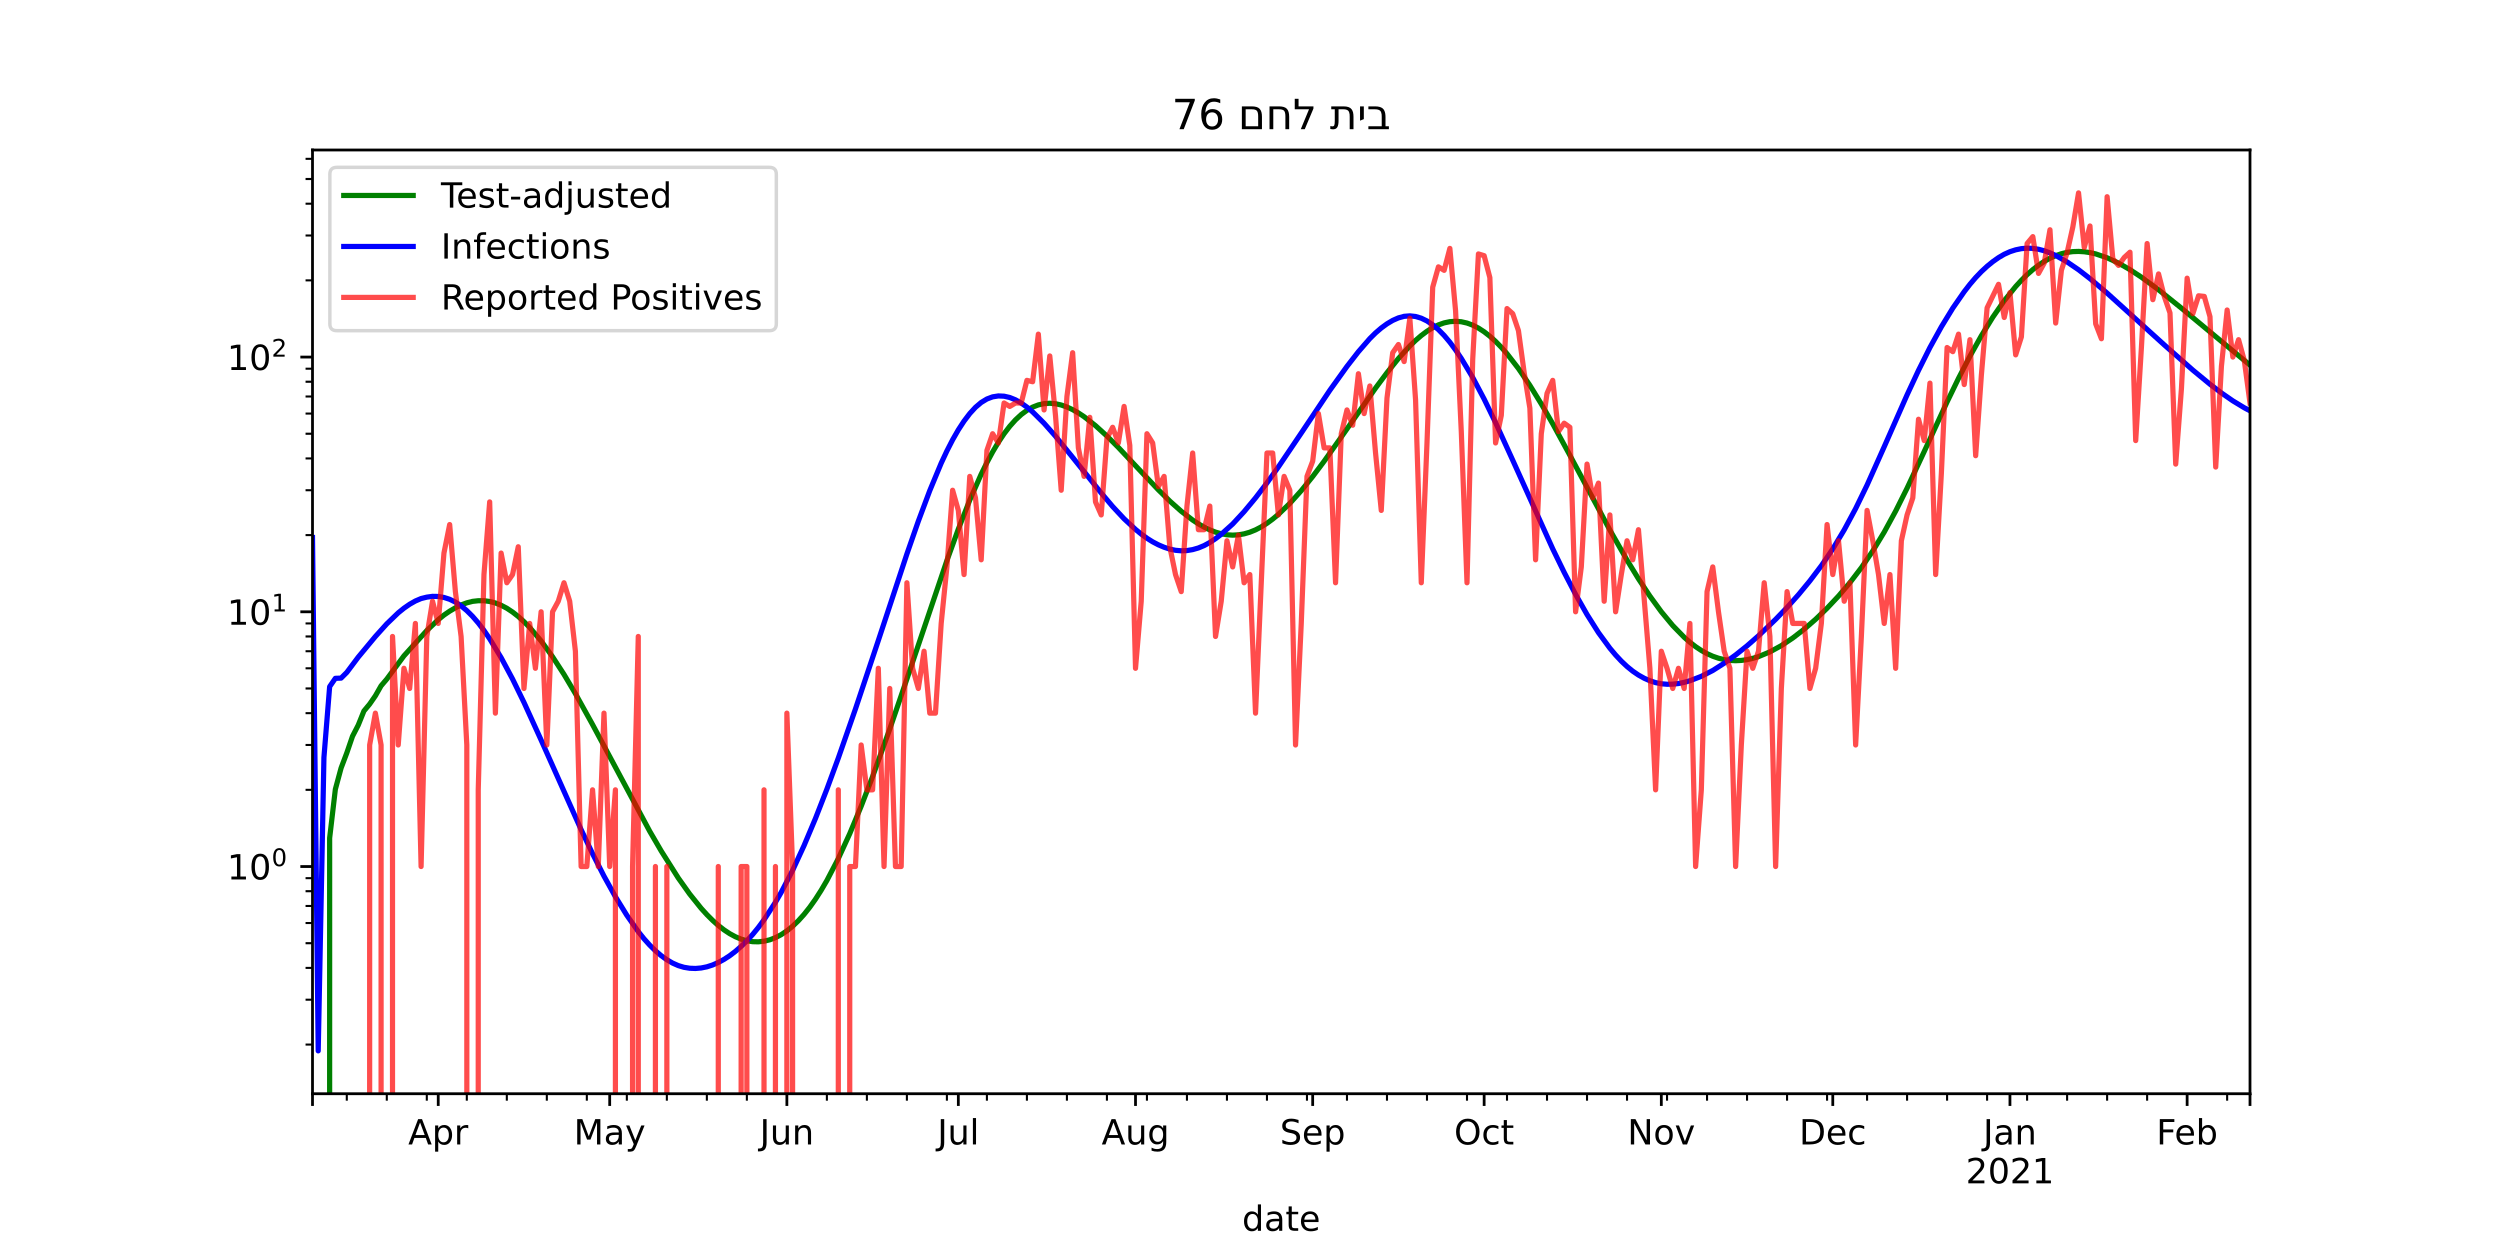 <?xml version="1.0" encoding="utf-8" standalone="no"?>
<!DOCTYPE svg PUBLIC "-//W3C//DTD SVG 1.1//EN"
  "http://www.w3.org/Graphics/SVG/1.1/DTD/svg11.dtd">
<!-- Created with matplotlib (https://matplotlib.org/) -->
<svg height="360pt" version="1.1" viewBox="0 0 720 360" width="720pt" xmlns="http://www.w3.org/2000/svg" xmlns:xlink="http://www.w3.org/1999/xlink">
 <defs>
  <style type="text/css">*{stroke-linecap:butt;stroke-linejoin:round;}</style>
 </defs>
 <g id="figure_1">
  <g id="patch_1">
   <path d="M 0 360 
L 720 360 
L 720 0 
L 0 0 
z
" style="fill:#ffffff;"/>
  </g>
  <g id="axes_1">
   <g id="patch_2">
    <path d="M 90 315 
L 648 315 
L 648 43.2 
L 90 43.2 
z
" style="fill:#ffffff;"/>
   </g>
   <g id="matplotlib.axis_1">
    <g id="xtick_1">
     <g id="line2d_1">
      <defs>
       <path d="M 0 0 
L 0 3.5 
" id="m6cc63c30f1" style="stroke:#000000;stroke-width:0.8;"/>
      </defs>
      <g>
       <use style="stroke:#000000;stroke-width:0.8;" x="90" xlink:href="#m6cc63c30f1" y="315"/>
      </g>
     </g>
    </g>
    <g id="xtick_2">
     <g id="line2d_2">
      <g>
       <use style="stroke:#000000;stroke-width:0.8;" x="126.212" xlink:href="#m6cc63c30f1" y="315"/>
      </g>
     </g>
     <g id="text_1">
      <!-- Apr -->
      <g transform="translate(117.562 329.598)scale(0.1 -0.1)">
       <defs>
        <path d="M 34.188 63.188 
L 20.797 26.906 
L 47.609 26.906 
z
M 28.609 72.906 
L 39.797 72.906 
L 67.578 0 
L 57.328 0 
L 50.688 18.703 
L 17.828 18.703 
L 11.188 0 
L 0.781 0 
z
" id="DejaVuSans-65"/>
        <path d="M 18.109 8.203 
L 18.109 -20.797 
L 9.078 -20.797 
L 9.078 54.688 
L 18.109 54.688 
L 18.109 46.391 
Q 20.953 51.266 25.266 53.625 
Q 29.594 56 35.594 56 
Q 45.562 56 51.781 48.094 
Q 58.016 40.188 58.016 27.297 
Q 58.016 14.406 51.781 6.484 
Q 45.562 -1.422 35.594 -1.422 
Q 29.594 -1.422 25.266 0.953 
Q 20.953 3.328 18.109 8.203 
z
M 48.688 27.297 
Q 48.688 37.203 44.609 42.844 
Q 40.531 48.484 33.406 48.484 
Q 26.266 48.484 22.188 42.844 
Q 18.109 37.203 18.109 27.297 
Q 18.109 17.391 22.188 11.75 
Q 26.266 6.109 33.406 6.109 
Q 40.531 6.109 44.609 11.75 
Q 48.688 17.391 48.688 27.297 
z
" id="DejaVuSans-112"/>
        <path d="M 41.109 46.297 
Q 39.594 47.172 37.812 47.578 
Q 36.031 48 33.891 48 
Q 26.266 48 22.188 43.047 
Q 18.109 38.094 18.109 28.812 
L 18.109 0 
L 9.078 0 
L 9.078 54.688 
L 18.109 54.688 
L 18.109 46.188 
Q 20.953 51.172 25.484 53.578 
Q 30.031 56 36.531 56 
Q 37.453 56 38.578 55.875 
Q 39.703 55.766 41.062 55.516 
z
" id="DejaVuSans-114"/>
       </defs>
       <use xlink:href="#DejaVuSans-65"/>
       <use x="68.408" xlink:href="#DejaVuSans-112"/>
       <use x="131.885" xlink:href="#DejaVuSans-114"/>
      </g>
     </g>
    </g>
    <g id="xtick_3">
     <g id="line2d_3">
      <g>
       <use style="stroke:#000000;stroke-width:0.8;" x="175.593" xlink:href="#m6cc63c30f1" y="315"/>
      </g>
     </g>
     <g id="text_2">
      <!-- May -->
      <g transform="translate(165.255 329.598)scale(0.1 -0.1)">
       <defs>
        <path d="M 9.812 72.906 
L 24.516 72.906 
L 43.109 23.297 
L 61.812 72.906 
L 76.516 72.906 
L 76.516 0 
L 66.891 0 
L 66.891 64.016 
L 48.094 14.016 
L 38.188 14.016 
L 19.391 64.016 
L 19.391 0 
L 9.812 0 
z
" id="DejaVuSans-77"/>
        <path d="M 34.281 27.484 
Q 23.391 27.484 19.188 25 
Q 14.984 22.516 14.984 16.5 
Q 14.984 11.719 18.141 8.906 
Q 21.297 6.109 26.703 6.109 
Q 34.188 6.109 38.703 11.406 
Q 43.219 16.703 43.219 25.484 
L 43.219 27.484 
z
M 52.203 31.203 
L 52.203 0 
L 43.219 0 
L 43.219 8.297 
Q 40.141 3.328 35.547 0.953 
Q 30.953 -1.422 24.312 -1.422 
Q 15.922 -1.422 10.953 3.297 
Q 6 8.016 6 15.922 
Q 6 25.141 12.172 29.828 
Q 18.359 34.516 30.609 34.516 
L 43.219 34.516 
L 43.219 35.406 
Q 43.219 41.609 39.141 45 
Q 35.062 48.391 27.688 48.391 
Q 23 48.391 18.547 47.266 
Q 14.109 46.141 10.016 43.891 
L 10.016 52.203 
Q 14.938 54.109 19.578 55.047 
Q 24.219 56 28.609 56 
Q 40.484 56 46.344 49.844 
Q 52.203 43.703 52.203 31.203 
z
" id="DejaVuSans-97"/>
        <path d="M 32.172 -5.078 
Q 28.375 -14.844 24.75 -17.812 
Q 21.141 -20.797 15.094 -20.797 
L 7.906 -20.797 
L 7.906 -13.281 
L 13.188 -13.281 
Q 16.891 -13.281 18.938 -11.516 
Q 21 -9.766 23.484 -3.219 
L 25.094 0.875 
L 2.984 54.688 
L 12.5 54.688 
L 29.594 11.922 
L 46.688 54.688 
L 56.203 54.688 
z
" id="DejaVuSans-121"/>
       </defs>
       <use xlink:href="#DejaVuSans-77"/>
       <use x="86.279" xlink:href="#DejaVuSans-97"/>
       <use x="147.559" xlink:href="#DejaVuSans-121"/>
      </g>
     </g>
    </g>
    <g id="xtick_4">
     <g id="line2d_4">
      <g>
       <use style="stroke:#000000;stroke-width:0.8;" x="226.619" xlink:href="#m6cc63c30f1" y="315"/>
      </g>
     </g>
     <g id="text_3">
      <!-- Jun -->
      <g transform="translate(218.807 329.598)scale(0.1 -0.1)">
       <defs>
        <path d="M 9.812 72.906 
L 19.672 72.906 
L 19.672 5.078 
Q 19.672 -8.109 14.672 -14.062 
Q 9.672 -20.016 -1.422 -20.016 
L -5.172 -20.016 
L -5.172 -11.719 
L -2.094 -11.719 
Q 4.438 -11.719 7.125 -8.047 
Q 9.812 -4.391 9.812 5.078 
z
" id="DejaVuSans-74"/>
        <path d="M 8.5 21.578 
L 8.5 54.688 
L 17.484 54.688 
L 17.484 21.922 
Q 17.484 14.156 20.5 10.266 
Q 23.531 6.391 29.594 6.391 
Q 36.859 6.391 41.078 11.031 
Q 45.312 15.672 45.312 23.688 
L 45.312 54.688 
L 54.297 54.688 
L 54.297 0 
L 45.312 0 
L 45.312 8.406 
Q 42.047 3.422 37.719 1 
Q 33.406 -1.422 27.688 -1.422 
Q 18.266 -1.422 13.375 4.438 
Q 8.5 10.297 8.5 21.578 
z
M 31.109 56 
z
" id="DejaVuSans-117"/>
        <path d="M 54.891 33.016 
L 54.891 0 
L 45.906 0 
L 45.906 32.719 
Q 45.906 40.484 42.875 44.328 
Q 39.844 48.188 33.797 48.188 
Q 26.516 48.188 22.312 43.547 
Q 18.109 38.922 18.109 30.906 
L 18.109 0 
L 9.078 0 
L 9.078 54.688 
L 18.109 54.688 
L 18.109 46.188 
Q 21.344 51.125 25.703 53.562 
Q 30.078 56 35.797 56 
Q 45.219 56 50.047 50.172 
Q 54.891 44.344 54.891 33.016 
z
" id="DejaVuSans-110"/>
       </defs>
       <use xlink:href="#DejaVuSans-74"/>
       <use x="29.492" xlink:href="#DejaVuSans-117"/>
       <use x="92.871" xlink:href="#DejaVuSans-110"/>
      </g>
     </g>
    </g>
    <g id="xtick_5">
     <g id="line2d_5">
      <g>
       <use style="stroke:#000000;stroke-width:0.8;" x="276" xlink:href="#m6cc63c30f1" y="315"/>
      </g>
     </g>
     <g id="text_4">
      <!-- Jul -->
      <g transform="translate(269.967 329.598)scale(0.1 -0.1)">
       <defs>
        <path d="M 9.422 75.984 
L 18.406 75.984 
L 18.406 0 
L 9.422 0 
z
" id="DejaVuSans-108"/>
       </defs>
       <use xlink:href="#DejaVuSans-74"/>
       <use x="29.492" xlink:href="#DejaVuSans-117"/>
       <use x="92.871" xlink:href="#DejaVuSans-108"/>
      </g>
     </g>
    </g>
    <g id="xtick_6">
     <g id="line2d_6">
      <g>
       <use style="stroke:#000000;stroke-width:0.8;" x="327.027" xlink:href="#m6cc63c30f1" y="315"/>
      </g>
     </g>
     <g id="text_5">
      <!-- Aug -->
      <g transform="translate(317.263 329.598)scale(0.1 -0.1)">
       <defs>
        <path d="M 45.406 27.984 
Q 45.406 37.75 41.375 43.109 
Q 37.359 48.484 30.078 48.484 
Q 22.859 48.484 18.828 43.109 
Q 14.797 37.75 14.797 27.984 
Q 14.797 18.266 18.828 12.891 
Q 22.859 7.516 30.078 7.516 
Q 37.359 7.516 41.375 12.891 
Q 45.406 18.266 45.406 27.984 
z
M 54.391 6.781 
Q 54.391 -7.172 48.188 -13.984 
Q 42 -20.797 29.203 -20.797 
Q 24.469 -20.797 20.266 -20.094 
Q 16.062 -19.391 12.109 -17.922 
L 12.109 -9.188 
Q 16.062 -11.328 19.922 -12.344 
Q 23.781 -13.375 27.781 -13.375 
Q 36.625 -13.375 41.016 -8.766 
Q 45.406 -4.156 45.406 5.172 
L 45.406 9.625 
Q 42.625 4.781 38.281 2.391 
Q 33.938 0 27.875 0 
Q 17.828 0 11.672 7.656 
Q 5.516 15.328 5.516 27.984 
Q 5.516 40.672 11.672 48.328 
Q 17.828 56 27.875 56 
Q 33.938 56 38.281 53.609 
Q 42.625 51.219 45.406 46.391 
L 45.406 54.688 
L 54.391 54.688 
z
" id="DejaVuSans-103"/>
       </defs>
       <use xlink:href="#DejaVuSans-65"/>
       <use x="68.408" xlink:href="#DejaVuSans-117"/>
       <use x="131.787" xlink:href="#DejaVuSans-103"/>
      </g>
     </g>
    </g>
    <g id="xtick_7">
     <g id="line2d_7">
      <g>
       <use style="stroke:#000000;stroke-width:0.8;" x="378.053" xlink:href="#m6cc63c30f1" y="315"/>
      </g>
     </g>
     <g id="text_6">
      <!-- Sep -->
      <g transform="translate(368.628 329.598)scale(0.1 -0.1)">
       <defs>
        <path d="M 53.516 70.516 
L 53.516 60.891 
Q 47.906 63.578 42.922 64.891 
Q 37.938 66.219 33.297 66.219 
Q 25.25 66.219 20.875 63.094 
Q 16.5 59.969 16.5 54.203 
Q 16.5 49.359 19.406 46.891 
Q 22.312 44.438 30.422 42.922 
L 36.375 41.703 
Q 47.406 39.594 52.656 34.297 
Q 57.906 29 57.906 20.125 
Q 57.906 9.516 50.797 4.047 
Q 43.703 -1.422 29.984 -1.422 
Q 24.812 -1.422 18.969 -0.25 
Q 13.141 0.922 6.891 3.219 
L 6.891 13.375 
Q 12.891 10.016 18.656 8.297 
Q 24.422 6.594 29.984 6.594 
Q 38.422 6.594 43.016 9.906 
Q 47.609 13.234 47.609 19.391 
Q 47.609 24.75 44.312 27.781 
Q 41.016 30.812 33.5 32.328 
L 27.484 33.5 
Q 16.453 35.688 11.516 40.375 
Q 6.594 45.062 6.594 53.422 
Q 6.594 63.094 13.406 68.656 
Q 20.219 74.219 32.172 74.219 
Q 37.312 74.219 42.625 73.281 
Q 47.953 72.359 53.516 70.516 
z
" id="DejaVuSans-83"/>
        <path d="M 56.203 29.594 
L 56.203 25.203 
L 14.891 25.203 
Q 15.484 15.922 20.484 11.062 
Q 25.484 6.203 34.422 6.203 
Q 39.594 6.203 44.453 7.469 
Q 49.312 8.734 54.109 11.281 
L 54.109 2.781 
Q 49.266 0.734 44.188 -0.344 
Q 39.109 -1.422 33.891 -1.422 
Q 20.797 -1.422 13.156 6.188 
Q 5.516 13.812 5.516 26.812 
Q 5.516 40.234 12.766 48.109 
Q 20.016 56 32.328 56 
Q 43.359 56 49.781 48.891 
Q 56.203 41.797 56.203 29.594 
z
M 47.219 32.234 
Q 47.125 39.594 43.094 43.984 
Q 39.062 48.391 32.422 48.391 
Q 24.906 48.391 20.391 44.141 
Q 15.875 39.891 15.188 32.172 
z
" id="DejaVuSans-101"/>
       </defs>
       <use xlink:href="#DejaVuSans-83"/>
       <use x="63.477" xlink:href="#DejaVuSans-101"/>
       <use x="125" xlink:href="#DejaVuSans-112"/>
      </g>
     </g>
    </g>
    <g id="xtick_8">
     <g id="line2d_8">
      <g>
       <use style="stroke:#000000;stroke-width:0.8;" x="427.434" xlink:href="#m6cc63c30f1" y="315"/>
      </g>
     </g>
     <g id="text_7">
      <!-- Oct -->
      <g transform="translate(418.788 329.598)scale(0.1 -0.1)">
       <defs>
        <path d="M 39.406 66.219 
Q 28.656 66.219 22.328 58.203 
Q 16.016 50.203 16.016 36.375 
Q 16.016 22.609 22.328 14.594 
Q 28.656 6.594 39.406 6.594 
Q 50.141 6.594 56.422 14.594 
Q 62.703 22.609 62.703 36.375 
Q 62.703 50.203 56.422 58.203 
Q 50.141 66.219 39.406 66.219 
z
M 39.406 74.219 
Q 54.734 74.219 63.906 63.938 
Q 73.094 53.656 73.094 36.375 
Q 73.094 19.141 63.906 8.859 
Q 54.734 -1.422 39.406 -1.422 
Q 24.031 -1.422 14.812 8.828 
Q 5.609 19.094 5.609 36.375 
Q 5.609 53.656 14.812 63.938 
Q 24.031 74.219 39.406 74.219 
z
" id="DejaVuSans-79"/>
        <path d="M 48.781 52.594 
L 48.781 44.188 
Q 44.969 46.297 41.141 47.344 
Q 37.312 48.391 33.406 48.391 
Q 24.656 48.391 19.812 42.844 
Q 14.984 37.312 14.984 27.297 
Q 14.984 17.281 19.812 11.734 
Q 24.656 6.203 33.406 6.203 
Q 37.312 6.203 41.141 7.25 
Q 44.969 8.297 48.781 10.406 
L 48.781 2.094 
Q 45.016 0.344 40.984 -0.531 
Q 36.969 -1.422 32.422 -1.422 
Q 20.062 -1.422 12.781 6.344 
Q 5.516 14.109 5.516 27.297 
Q 5.516 40.672 12.859 48.328 
Q 20.219 56 33.016 56 
Q 37.156 56 41.109 55.141 
Q 45.062 54.297 48.781 52.594 
z
" id="DejaVuSans-99"/>
        <path d="M 18.312 70.219 
L 18.312 54.688 
L 36.812 54.688 
L 36.812 47.703 
L 18.312 47.703 
L 18.312 18.016 
Q 18.312 11.328 20.141 9.422 
Q 21.969 7.516 27.594 7.516 
L 36.812 7.516 
L 36.812 0 
L 27.594 0 
Q 17.188 0 13.234 3.875 
Q 9.281 7.766 9.281 18.016 
L 9.281 47.703 
L 2.688 47.703 
L 2.688 54.688 
L 9.281 54.688 
L 9.281 70.219 
z
" id="DejaVuSans-116"/>
       </defs>
       <use xlink:href="#DejaVuSans-79"/>
       <use x="78.711" xlink:href="#DejaVuSans-99"/>
       <use x="133.691" xlink:href="#DejaVuSans-116"/>
      </g>
     </g>
    </g>
    <g id="xtick_9">
     <g id="line2d_9">
      <g>
       <use style="stroke:#000000;stroke-width:0.8;" x="478.46" xlink:href="#m6cc63c30f1" y="315"/>
      </g>
     </g>
     <g id="text_8">
      <!-- Nov -->
      <g transform="translate(468.701 329.598)scale(0.1 -0.1)">
       <defs>
        <path d="M 9.812 72.906 
L 23.094 72.906 
L 55.422 11.922 
L 55.422 72.906 
L 64.984 72.906 
L 64.984 0 
L 51.703 0 
L 19.391 60.984 
L 19.391 0 
L 9.812 0 
z
" id="DejaVuSans-78"/>
        <path d="M 30.609 48.391 
Q 23.391 48.391 19.188 42.75 
Q 14.984 37.109 14.984 27.297 
Q 14.984 17.484 19.156 11.844 
Q 23.344 6.203 30.609 6.203 
Q 37.797 6.203 41.984 11.859 
Q 46.188 17.531 46.188 27.297 
Q 46.188 37.016 41.984 42.703 
Q 37.797 48.391 30.609 48.391 
z
M 30.609 56 
Q 42.328 56 49.016 48.375 
Q 55.719 40.766 55.719 27.297 
Q 55.719 13.875 49.016 6.219 
Q 42.328 -1.422 30.609 -1.422 
Q 18.844 -1.422 12.172 6.219 
Q 5.516 13.875 5.516 27.297 
Q 5.516 40.766 12.172 48.375 
Q 18.844 56 30.609 56 
z
" id="DejaVuSans-111"/>
        <path d="M 2.984 54.688 
L 12.5 54.688 
L 29.594 8.797 
L 46.688 54.688 
L 56.203 54.688 
L 35.688 0 
L 23.484 0 
z
" id="DejaVuSans-118"/>
       </defs>
       <use xlink:href="#DejaVuSans-78"/>
       <use x="74.805" xlink:href="#DejaVuSans-111"/>
       <use x="135.986" xlink:href="#DejaVuSans-118"/>
      </g>
     </g>
    </g>
    <g id="xtick_10">
     <g id="line2d_10">
      <g>
       <use style="stroke:#000000;stroke-width:0.8;" x="527.841" xlink:href="#m6cc63c30f1" y="315"/>
      </g>
     </g>
     <g id="text_9">
      <!-- Dec -->
      <g transform="translate(518.165 329.598)scale(0.1 -0.1)">
       <defs>
        <path d="M 19.672 64.797 
L 19.672 8.109 
L 31.594 8.109 
Q 46.688 8.109 53.688 14.938 
Q 60.688 21.781 60.688 36.531 
Q 60.688 51.172 53.688 57.984 
Q 46.688 64.797 31.594 64.797 
z
M 9.812 72.906 
L 30.078 72.906 
Q 51.266 72.906 61.172 64.094 
Q 71.094 55.281 71.094 36.531 
Q 71.094 17.672 61.125 8.828 
Q 51.172 0 30.078 0 
L 9.812 0 
z
" id="DejaVuSans-68"/>
       </defs>
       <use xlink:href="#DejaVuSans-68"/>
       <use x="77.002" xlink:href="#DejaVuSans-101"/>
       <use x="138.525" xlink:href="#DejaVuSans-99"/>
      </g>
     </g>
    </g>
    <g id="xtick_11">
     <g id="line2d_11">
      <g>
       <use style="stroke:#000000;stroke-width:0.8;" x="578.867" xlink:href="#m6cc63c30f1" y="315"/>
      </g>
     </g>
     <g id="text_10">
      <!-- Jan -->
      <g transform="translate(571.159 329.598)scale(0.1 -0.1)">
       <use xlink:href="#DejaVuSans-74"/>
       <use x="29.492" xlink:href="#DejaVuSans-97"/>
       <use x="90.771" xlink:href="#DejaVuSans-110"/>
      </g>
      <!-- 2021 -->
      <g transform="translate(566.142 340.796)scale(0.1 -0.1)">
       <defs>
        <path d="M 19.188 8.297 
L 53.609 8.297 
L 53.609 0 
L 7.328 0 
L 7.328 8.297 
Q 12.938 14.109 22.625 23.891 
Q 32.328 33.688 34.812 36.531 
Q 39.547 41.844 41.422 45.531 
Q 43.312 49.219 43.312 52.781 
Q 43.312 58.594 39.234 62.25 
Q 35.156 65.922 28.609 65.922 
Q 23.969 65.922 18.812 64.312 
Q 13.672 62.703 7.812 59.422 
L 7.812 69.391 
Q 13.766 71.781 18.938 73 
Q 24.125 74.219 28.422 74.219 
Q 39.75 74.219 46.484 68.547 
Q 53.219 62.891 53.219 53.422 
Q 53.219 48.922 51.531 44.891 
Q 49.859 40.875 45.406 35.406 
Q 44.188 33.984 37.641 27.219 
Q 31.109 20.453 19.188 8.297 
z
" id="DejaVuSans-50"/>
        <path d="M 31.781 66.406 
Q 24.172 66.406 20.328 58.906 
Q 16.5 51.422 16.5 36.375 
Q 16.5 21.391 20.328 13.891 
Q 24.172 6.391 31.781 6.391 
Q 39.453 6.391 43.281 13.891 
Q 47.125 21.391 47.125 36.375 
Q 47.125 51.422 43.281 58.906 
Q 39.453 66.406 31.781 66.406 
z
M 31.781 74.219 
Q 44.047 74.219 50.516 64.516 
Q 56.984 54.828 56.984 36.375 
Q 56.984 17.969 50.516 8.266 
Q 44.047 -1.422 31.781 -1.422 
Q 19.531 -1.422 13.062 8.266 
Q 6.594 17.969 6.594 36.375 
Q 6.594 54.828 13.062 64.516 
Q 19.531 74.219 31.781 74.219 
z
" id="DejaVuSans-48"/>
        <path d="M 12.406 8.297 
L 28.516 8.297 
L 28.516 63.922 
L 10.984 60.406 
L 10.984 69.391 
L 28.422 72.906 
L 38.281 72.906 
L 38.281 8.297 
L 54.391 8.297 
L 54.391 0 
L 12.406 0 
z
" id="DejaVuSans-49"/>
       </defs>
       <use xlink:href="#DejaVuSans-50"/>
       <use x="63.623" xlink:href="#DejaVuSans-48"/>
       <use x="127.246" xlink:href="#DejaVuSans-50"/>
       <use x="190.869" xlink:href="#DejaVuSans-49"/>
      </g>
     </g>
    </g>
    <g id="xtick_12">
     <g id="line2d_12">
      <g>
       <use style="stroke:#000000;stroke-width:0.8;" x="629.894" xlink:href="#m6cc63c30f1" y="315"/>
      </g>
     </g>
     <g id="text_11">
      <!-- Feb -->
      <g transform="translate(621.042 329.598)scale(0.1 -0.1)">
       <defs>
        <path d="M 9.812 72.906 
L 51.703 72.906 
L 51.703 64.594 
L 19.672 64.594 
L 19.672 43.109 
L 48.578 43.109 
L 48.578 34.812 
L 19.672 34.812 
L 19.672 0 
L 9.812 0 
z
" id="DejaVuSans-70"/>
        <path d="M 48.688 27.297 
Q 48.688 37.203 44.609 42.844 
Q 40.531 48.484 33.406 48.484 
Q 26.266 48.484 22.188 42.844 
Q 18.109 37.203 18.109 27.297 
Q 18.109 17.391 22.188 11.75 
Q 26.266 6.109 33.406 6.109 
Q 40.531 6.109 44.609 11.75 
Q 48.688 17.391 48.688 27.297 
z
M 18.109 46.391 
Q 20.953 51.266 25.266 53.625 
Q 29.594 56 35.594 56 
Q 45.562 56 51.781 48.094 
Q 58.016 40.188 58.016 27.297 
Q 58.016 14.406 51.781 6.484 
Q 45.562 -1.422 35.594 -1.422 
Q 29.594 -1.422 25.266 0.953 
Q 20.953 3.328 18.109 8.203 
L 18.109 0 
L 9.078 0 
L 9.078 75.984 
L 18.109 75.984 
z
" id="DejaVuSans-98"/>
       </defs>
       <use xlink:href="#DejaVuSans-70"/>
       <use x="52.02" xlink:href="#DejaVuSans-101"/>
       <use x="113.543" xlink:href="#DejaVuSans-98"/>
      </g>
     </g>
    </g>
    <g id="xtick_13">
     <g id="line2d_13">
      <g>
       <use style="stroke:#000000;stroke-width:0.8;" x="648" xlink:href="#m6cc63c30f1" y="315"/>
      </g>
     </g>
    </g>
    <g id="xtick_14">
     <g id="line2d_14">
      <defs>
       <path d="M 0 0 
L 0 2 
" id="mce18e86c06" style="stroke:#000000;stroke-width:0.6;"/>
      </defs>
      <g>
       <use style="stroke:#000000;stroke-width:0.6;" x="99.876" xlink:href="#mce18e86c06" y="315"/>
      </g>
     </g>
    </g>
    <g id="xtick_15">
     <g id="line2d_15">
      <g>
       <use style="stroke:#000000;stroke-width:0.6;" x="111.398" xlink:href="#mce18e86c06" y="315"/>
      </g>
     </g>
    </g>
    <g id="xtick_16">
     <g id="line2d_16">
      <g>
       <use style="stroke:#000000;stroke-width:0.6;" x="122.92" xlink:href="#mce18e86c06" y="315"/>
      </g>
     </g>
    </g>
    <g id="xtick_17">
     <g id="line2d_17">
      <g>
       <use style="stroke:#000000;stroke-width:0.6;" x="134.442" xlink:href="#mce18e86c06" y="315"/>
      </g>
     </g>
    </g>
    <g id="xtick_18">
     <g id="line2d_18">
      <g>
       <use style="stroke:#000000;stroke-width:0.6;" x="145.965" xlink:href="#mce18e86c06" y="315"/>
      </g>
     </g>
    </g>
    <g id="xtick_19">
     <g id="line2d_19">
      <g>
       <use style="stroke:#000000;stroke-width:0.6;" x="157.487" xlink:href="#mce18e86c06" y="315"/>
      </g>
     </g>
    </g>
    <g id="xtick_20">
     <g id="line2d_20">
      <g>
       <use style="stroke:#000000;stroke-width:0.6;" x="169.009" xlink:href="#mce18e86c06" y="315"/>
      </g>
     </g>
    </g>
    <g id="xtick_21">
     <g id="line2d_21">
      <g>
       <use style="stroke:#000000;stroke-width:0.6;" x="180.531" xlink:href="#mce18e86c06" y="315"/>
      </g>
     </g>
    </g>
    <g id="xtick_22">
     <g id="line2d_22">
      <g>
       <use style="stroke:#000000;stroke-width:0.6;" x="192.053" xlink:href="#mce18e86c06" y="315"/>
      </g>
     </g>
    </g>
    <g id="xtick_23">
     <g id="line2d_23">
      <g>
       <use style="stroke:#000000;stroke-width:0.6;" x="203.575" xlink:href="#mce18e86c06" y="315"/>
      </g>
     </g>
    </g>
    <g id="xtick_24">
     <g id="line2d_24">
      <g>
       <use style="stroke:#000000;stroke-width:0.6;" x="215.097" xlink:href="#mce18e86c06" y="315"/>
      </g>
     </g>
    </g>
    <g id="xtick_25">
     <g id="line2d_25">
      <g>
       <use style="stroke:#000000;stroke-width:0.6;" x="238.142" xlink:href="#mce18e86c06" y="315"/>
      </g>
     </g>
    </g>
    <g id="xtick_26">
     <g id="line2d_26">
      <g>
       <use style="stroke:#000000;stroke-width:0.6;" x="249.664" xlink:href="#mce18e86c06" y="315"/>
      </g>
     </g>
    </g>
    <g id="xtick_27">
     <g id="line2d_27">
      <g>
       <use style="stroke:#000000;stroke-width:0.6;" x="261.186" xlink:href="#mce18e86c06" y="315"/>
      </g>
     </g>
    </g>
    <g id="xtick_28">
     <g id="line2d_28">
      <g>
       <use style="stroke:#000000;stroke-width:0.6;" x="272.708" xlink:href="#mce18e86c06" y="315"/>
      </g>
     </g>
    </g>
    <g id="xtick_29">
     <g id="line2d_29">
      <g>
       <use style="stroke:#000000;stroke-width:0.6;" x="284.23" xlink:href="#mce18e86c06" y="315"/>
      </g>
     </g>
    </g>
    <g id="xtick_30">
     <g id="line2d_30">
      <g>
       <use style="stroke:#000000;stroke-width:0.6;" x="295.752" xlink:href="#mce18e86c06" y="315"/>
      </g>
     </g>
    </g>
    <g id="xtick_31">
     <g id="line2d_31">
      <g>
       <use style="stroke:#000000;stroke-width:0.6;" x="307.274" xlink:href="#mce18e86c06" y="315"/>
      </g>
     </g>
    </g>
    <g id="xtick_32">
     <g id="line2d_32">
      <g>
       <use style="stroke:#000000;stroke-width:0.6;" x="318.796" xlink:href="#mce18e86c06" y="315"/>
      </g>
     </g>
    </g>
    <g id="xtick_33">
     <g id="line2d_33">
      <g>
       <use style="stroke:#000000;stroke-width:0.6;" x="330.319" xlink:href="#mce18e86c06" y="315"/>
      </g>
     </g>
    </g>
    <g id="xtick_34">
     <g id="line2d_34">
      <g>
       <use style="stroke:#000000;stroke-width:0.6;" x="341.841" xlink:href="#mce18e86c06" y="315"/>
      </g>
     </g>
    </g>
    <g id="xtick_35">
     <g id="line2d_35">
      <g>
       <use style="stroke:#000000;stroke-width:0.6;" x="353.363" xlink:href="#mce18e86c06" y="315"/>
      </g>
     </g>
    </g>
    <g id="xtick_36">
     <g id="line2d_36">
      <g>
       <use style="stroke:#000000;stroke-width:0.6;" x="364.885" xlink:href="#mce18e86c06" y="315"/>
      </g>
     </g>
    </g>
    <g id="xtick_37">
     <g id="line2d_37">
      <g>
       <use style="stroke:#000000;stroke-width:0.6;" x="376.407" xlink:href="#mce18e86c06" y="315"/>
      </g>
     </g>
    </g>
    <g id="xtick_38">
     <g id="line2d_38">
      <g>
       <use style="stroke:#000000;stroke-width:0.6;" x="387.929" xlink:href="#mce18e86c06" y="315"/>
      </g>
     </g>
    </g>
    <g id="xtick_39">
     <g id="line2d_39">
      <g>
       <use style="stroke:#000000;stroke-width:0.6;" x="399.451" xlink:href="#mce18e86c06" y="315"/>
      </g>
     </g>
    </g>
    <g id="xtick_40">
     <g id="line2d_40">
      <g>
       <use style="stroke:#000000;stroke-width:0.6;" x="410.973" xlink:href="#mce18e86c06" y="315"/>
      </g>
     </g>
    </g>
    <g id="xtick_41">
     <g id="line2d_41">
      <g>
       <use style="stroke:#000000;stroke-width:0.6;" x="422.496" xlink:href="#mce18e86c06" y="315"/>
      </g>
     </g>
    </g>
    <g id="xtick_42">
     <g id="line2d_42">
      <g>
       <use style="stroke:#000000;stroke-width:0.6;" x="434.018" xlink:href="#mce18e86c06" y="315"/>
      </g>
     </g>
    </g>
    <g id="xtick_43">
     <g id="line2d_43">
      <g>
       <use style="stroke:#000000;stroke-width:0.6;" x="445.54" xlink:href="#mce18e86c06" y="315"/>
      </g>
     </g>
    </g>
    <g id="xtick_44">
     <g id="line2d_44">
      <g>
       <use style="stroke:#000000;stroke-width:0.6;" x="457.062" xlink:href="#mce18e86c06" y="315"/>
      </g>
     </g>
    </g>
    <g id="xtick_45">
     <g id="line2d_45">
      <g>
       <use style="stroke:#000000;stroke-width:0.6;" x="468.584" xlink:href="#mce18e86c06" y="315"/>
      </g>
     </g>
    </g>
    <g id="xtick_46">
     <g id="line2d_46">
      <g>
       <use style="stroke:#000000;stroke-width:0.6;" x="480.106" xlink:href="#mce18e86c06" y="315"/>
      </g>
     </g>
    </g>
    <g id="xtick_47">
     <g id="line2d_47">
      <g>
       <use style="stroke:#000000;stroke-width:0.6;" x="491.628" xlink:href="#mce18e86c06" y="315"/>
      </g>
     </g>
    </g>
    <g id="xtick_48">
     <g id="line2d_48">
      <g>
       <use style="stroke:#000000;stroke-width:0.6;" x="503.15" xlink:href="#mce18e86c06" y="315"/>
      </g>
     </g>
    </g>
    <g id="xtick_49">
     <g id="line2d_49">
      <g>
       <use style="stroke:#000000;stroke-width:0.6;" x="514.673" xlink:href="#mce18e86c06" y="315"/>
      </g>
     </g>
    </g>
    <g id="xtick_50">
     <g id="line2d_50">
      <g>
       <use style="stroke:#000000;stroke-width:0.6;" x="526.195" xlink:href="#mce18e86c06" y="315"/>
      </g>
     </g>
    </g>
    <g id="xtick_51">
     <g id="line2d_51">
      <g>
       <use style="stroke:#000000;stroke-width:0.6;" x="537.717" xlink:href="#mce18e86c06" y="315"/>
      </g>
     </g>
    </g>
    <g id="xtick_52">
     <g id="line2d_52">
      <g>
       <use style="stroke:#000000;stroke-width:0.6;" x="549.239" xlink:href="#mce18e86c06" y="315"/>
      </g>
     </g>
    </g>
    <g id="xtick_53">
     <g id="line2d_53">
      <g>
       <use style="stroke:#000000;stroke-width:0.6;" x="560.761" xlink:href="#mce18e86c06" y="315"/>
      </g>
     </g>
    </g>
    <g id="xtick_54">
     <g id="line2d_54">
      <g>
       <use style="stroke:#000000;stroke-width:0.6;" x="572.283" xlink:href="#mce18e86c06" y="315"/>
      </g>
     </g>
    </g>
    <g id="xtick_55">
     <g id="line2d_55">
      <g>
       <use style="stroke:#000000;stroke-width:0.6;" x="583.805" xlink:href="#mce18e86c06" y="315"/>
      </g>
     </g>
    </g>
    <g id="xtick_56">
     <g id="line2d_56">
      <g>
       <use style="stroke:#000000;stroke-width:0.6;" x="595.327" xlink:href="#mce18e86c06" y="315"/>
      </g>
     </g>
    </g>
    <g id="xtick_57">
     <g id="line2d_57">
      <g>
       <use style="stroke:#000000;stroke-width:0.6;" x="606.85" xlink:href="#mce18e86c06" y="315"/>
      </g>
     </g>
    </g>
    <g id="xtick_58">
     <g id="line2d_58">
      <g>
       <use style="stroke:#000000;stroke-width:0.6;" x="618.372" xlink:href="#mce18e86c06" y="315"/>
      </g>
     </g>
    </g>
    <g id="xtick_59">
     <g id="line2d_59">
      <g>
       <use style="stroke:#000000;stroke-width:0.6;" x="641.416" xlink:href="#mce18e86c06" y="315"/>
      </g>
     </g>
    </g>
    <g id="text_12">
     <!-- date -->
     <g transform="translate(357.725 354.474)scale(0.1 -0.1)">
      <defs>
       <path d="M 45.406 46.391 
L 45.406 75.984 
L 54.391 75.984 
L 54.391 0 
L 45.406 0 
L 45.406 8.203 
Q 42.578 3.328 38.25 0.953 
Q 33.938 -1.422 27.875 -1.422 
Q 17.969 -1.422 11.734 6.484 
Q 5.516 14.406 5.516 27.297 
Q 5.516 40.188 11.734 48.094 
Q 17.969 56 27.875 56 
Q 33.938 56 38.25 53.625 
Q 42.578 51.266 45.406 46.391 
z
M 14.797 27.297 
Q 14.797 17.391 18.875 11.75 
Q 22.953 6.109 30.078 6.109 
Q 37.203 6.109 41.297 11.75 
Q 45.406 17.391 45.406 27.297 
Q 45.406 37.203 41.297 42.844 
Q 37.203 48.484 30.078 48.484 
Q 22.953 48.484 18.875 42.844 
Q 14.797 37.203 14.797 27.297 
z
" id="DejaVuSans-100"/>
      </defs>
      <use xlink:href="#DejaVuSans-100"/>
      <use x="63.477" xlink:href="#DejaVuSans-97"/>
      <use x="124.756" xlink:href="#DejaVuSans-116"/>
      <use x="163.965" xlink:href="#DejaVuSans-101"/>
     </g>
    </g>
   </g>
   <g id="matplotlib.axis_2">
    <g id="ytick_1">
     <g id="line2d_60">
      <defs>
       <path d="M 0 0 
L -3.5 0 
" id="m97655e056f" style="stroke:#000000;stroke-width:0.8;"/>
      </defs>
      <g>
       <use style="stroke:#000000;stroke-width:0.8;" x="90" xlink:href="#m97655e056f" y="249.555"/>
      </g>
     </g>
     <g id="text_13">
      <!-- $\mathdefault{10^{0}}$ -->
      <g transform="translate(65.4 253.355)scale(0.1 -0.1)">
       <use transform="translate(0 0.766)" xlink:href="#DejaVuSans-49"/>
       <use transform="translate(63.623 0.766)" xlink:href="#DejaVuSans-48"/>
       <use transform="translate(128.203 39.047)scale(0.7)" xlink:href="#DejaVuSans-48"/>
      </g>
     </g>
    </g>
    <g id="ytick_2">
     <g id="line2d_61">
      <g>
       <use style="stroke:#000000;stroke-width:0.8;" x="90" xlink:href="#m97655e056f" y="176.194"/>
      </g>
     </g>
     <g id="text_14">
      <!-- $\mathdefault{10^{1}}$ -->
      <g transform="translate(65.4 179.993)scale(0.1 -0.1)">
       <use transform="translate(0 0.684)" xlink:href="#DejaVuSans-49"/>
       <use transform="translate(63.623 0.684)" xlink:href="#DejaVuSans-48"/>
       <use transform="translate(128.203 38.966)scale(0.7)" xlink:href="#DejaVuSans-49"/>
      </g>
     </g>
    </g>
    <g id="ytick_3">
     <g id="line2d_62">
      <g>
       <use style="stroke:#000000;stroke-width:0.8;" x="90" xlink:href="#m97655e056f" y="102.832"/>
      </g>
     </g>
     <g id="text_15">
      <!-- $\mathdefault{10^{2}}$ -->
      <g transform="translate(65.4 106.631)scale(0.1 -0.1)">
       <use transform="translate(0 0.766)" xlink:href="#DejaVuSans-49"/>
       <use transform="translate(63.623 0.766)" xlink:href="#DejaVuSans-48"/>
       <use transform="translate(128.203 39.047)scale(0.7)" xlink:href="#DejaVuSans-50"/>
      </g>
     </g>
    </g>
    <g id="ytick_4">
     <g id="line2d_63">
      <defs>
       <path d="M 0 0 
L -2 0 
" id="m50fe1729d0" style="stroke:#000000;stroke-width:0.6;"/>
      </defs>
      <g>
       <use style="stroke:#000000;stroke-width:0.6;" x="90" xlink:href="#m50fe1729d0" y="300.833"/>
      </g>
     </g>
    </g>
    <g id="ytick_5">
     <g id="line2d_64">
      <g>
       <use style="stroke:#000000;stroke-width:0.6;" x="90" xlink:href="#m50fe1729d0" y="287.915"/>
      </g>
     </g>
    </g>
    <g id="ytick_6">
     <g id="line2d_65">
      <g>
       <use style="stroke:#000000;stroke-width:0.6;" x="90" xlink:href="#m50fe1729d0" y="278.749"/>
      </g>
     </g>
    </g>
    <g id="ytick_7">
     <g id="line2d_66">
      <g>
       <use style="stroke:#000000;stroke-width:0.6;" x="90" xlink:href="#m50fe1729d0" y="271.64"/>
      </g>
     </g>
    </g>
    <g id="ytick_8">
     <g id="line2d_67">
      <g>
       <use style="stroke:#000000;stroke-width:0.6;" x="90" xlink:href="#m50fe1729d0" y="265.831"/>
      </g>
     </g>
    </g>
    <g id="ytick_9">
     <g id="line2d_68">
      <g>
       <use style="stroke:#000000;stroke-width:0.6;" x="90" xlink:href="#m50fe1729d0" y="260.919"/>
      </g>
     </g>
    </g>
    <g id="ytick_10">
     <g id="line2d_69">
      <g>
       <use style="stroke:#000000;stroke-width:0.6;" x="90" xlink:href="#m50fe1729d0" y="256.665"/>
      </g>
     </g>
    </g>
    <g id="ytick_11">
     <g id="line2d_70">
      <g>
       <use style="stroke:#000000;stroke-width:0.6;" x="90" xlink:href="#m50fe1729d0" y="252.912"/>
      </g>
     </g>
    </g>
    <g id="ytick_12">
     <g id="line2d_71">
      <g>
       <use style="stroke:#000000;stroke-width:0.6;" x="90" xlink:href="#m50fe1729d0" y="227.471"/>
      </g>
     </g>
    </g>
    <g id="ytick_13">
     <g id="line2d_72">
      <g>
       <use style="stroke:#000000;stroke-width:0.6;" x="90" xlink:href="#m50fe1729d0" y="214.553"/>
      </g>
     </g>
    </g>
    <g id="ytick_14">
     <g id="line2d_73">
      <g>
       <use style="stroke:#000000;stroke-width:0.6;" x="90" xlink:href="#m50fe1729d0" y="205.387"/>
      </g>
     </g>
    </g>
    <g id="ytick_15">
     <g id="line2d_74">
      <g>
       <use style="stroke:#000000;stroke-width:0.6;" x="90" xlink:href="#m50fe1729d0" y="198.278"/>
      </g>
     </g>
    </g>
    <g id="ytick_16">
     <g id="line2d_75">
      <g>
       <use style="stroke:#000000;stroke-width:0.6;" x="90" xlink:href="#m50fe1729d0" y="192.469"/>
      </g>
     </g>
    </g>
    <g id="ytick_17">
     <g id="line2d_76">
      <g>
       <use style="stroke:#000000;stroke-width:0.6;" x="90" xlink:href="#m50fe1729d0" y="187.558"/>
      </g>
     </g>
    </g>
    <g id="ytick_18">
     <g id="line2d_77">
      <g>
       <use style="stroke:#000000;stroke-width:0.6;" x="90" xlink:href="#m50fe1729d0" y="183.303"/>
      </g>
     </g>
    </g>
    <g id="ytick_19">
     <g id="line2d_78">
      <g>
       <use style="stroke:#000000;stroke-width:0.6;" x="90" xlink:href="#m50fe1729d0" y="179.55"/>
      </g>
     </g>
    </g>
    <g id="ytick_20">
     <g id="line2d_79">
      <g>
       <use style="stroke:#000000;stroke-width:0.6;" x="90" xlink:href="#m50fe1729d0" y="154.11"/>
      </g>
     </g>
    </g>
    <g id="ytick_21">
     <g id="line2d_80">
      <g>
       <use style="stroke:#000000;stroke-width:0.6;" x="90" xlink:href="#m50fe1729d0" y="141.191"/>
      </g>
     </g>
    </g>
    <g id="ytick_22">
     <g id="line2d_81">
      <g>
       <use style="stroke:#000000;stroke-width:0.6;" x="90" xlink:href="#m50fe1729d0" y="132.025"/>
      </g>
     </g>
    </g>
    <g id="ytick_23">
     <g id="line2d_82">
      <g>
       <use style="stroke:#000000;stroke-width:0.6;" x="90" xlink:href="#m50fe1729d0" y="124.916"/>
      </g>
     </g>
    </g>
    <g id="ytick_24">
     <g id="line2d_83">
      <g>
       <use style="stroke:#000000;stroke-width:0.6;" x="90" xlink:href="#m50fe1729d0" y="119.107"/>
      </g>
     </g>
    </g>
    <g id="ytick_25">
     <g id="line2d_84">
      <g>
       <use style="stroke:#000000;stroke-width:0.6;" x="90" xlink:href="#m50fe1729d0" y="114.196"/>
      </g>
     </g>
    </g>
    <g id="ytick_26">
     <g id="line2d_85">
      <g>
       <use style="stroke:#000000;stroke-width:0.6;" x="90" xlink:href="#m50fe1729d0" y="109.941"/>
      </g>
     </g>
    </g>
    <g id="ytick_27">
     <g id="line2d_86">
      <g>
       <use style="stroke:#000000;stroke-width:0.6;" x="90" xlink:href="#m50fe1729d0" y="106.189"/>
      </g>
     </g>
    </g>
    <g id="ytick_28">
     <g id="line2d_87">
      <g>
       <use style="stroke:#000000;stroke-width:0.6;" x="90" xlink:href="#m50fe1729d0" y="80.748"/>
      </g>
     </g>
    </g>
    <g id="ytick_29">
     <g id="line2d_88">
      <g>
       <use style="stroke:#000000;stroke-width:0.6;" x="90" xlink:href="#m50fe1729d0" y="67.829"/>
      </g>
     </g>
    </g>
    <g id="ytick_30">
     <g id="line2d_89">
      <g>
       <use style="stroke:#000000;stroke-width:0.6;" x="90" xlink:href="#m50fe1729d0" y="58.664"/>
      </g>
     </g>
    </g>
    <g id="ytick_31">
     <g id="line2d_90">
      <g>
       <use style="stroke:#000000;stroke-width:0.6;" x="90" xlink:href="#m50fe1729d0" y="51.554"/>
      </g>
     </g>
    </g>
    <g id="ytick_32">
     <g id="line2d_91">
      <g>
       <use style="stroke:#000000;stroke-width:0.6;" x="90" xlink:href="#m50fe1729d0" y="45.745"/>
      </g>
     </g>
    </g>
   </g>
   <g id="line2d_92">
    <path clip-path="url(#pe6574a39f1)" d="M 94.935 361 
L 94.938 241.348 
L 96.584 227.306 
L 98.23 221.199 
L 99.876 216.847 
L 101.522 212.042 
L 103.168 208.846 
L 104.814 204.762 
L 106.46 202.778 
L 108.106 200.401 
L 109.752 197.514 
L 111.398 195.58 
L 116.336 188.887 
L 122.92 181.598 
L 126.212 178.467 
L 127.858 177.144 
L 129.504 176.017 
L 131.15 175.051 
L 132.796 174.229 
L 134.442 173.619 
L 136.088 173.196 
L 137.735 173.01 
L 139.381 173.006 
L 141.027 173.229 
L 142.673 173.654 
L 144.319 174.314 
L 145.965 175.176 
L 147.611 176.263 
L 149.257 177.547 
L 150.903 179.041 
L 152.549 180.716 
L 155.841 184.59 
L 159.133 189.146 
L 162.425 194.222 
L 165.717 199.766 
L 170.655 208.669 
L 187.115 239.393 
L 190.407 245.049 
L 195.345 252.865 
L 198.637 257.495 
L 201.929 261.592 
L 203.575 263.407 
L 205.221 265.053 
L 206.867 266.523 
L 208.513 267.806 
L 210.159 268.896 
L 211.805 269.785 
L 213.451 270.468 
L 215.097 270.941 
L 216.743 271.201 
L 218.389 271.243 
L 220.035 271.067 
L 221.681 270.67 
L 223.327 270.045 
L 224.973 269.189 
L 226.619 268.095 
L 228.265 266.761 
L 229.912 265.186 
L 231.558 263.364 
L 233.204 261.292 
L 234.85 258.969 
L 236.496 256.398 
L 238.142 253.586 
L 241.434 247.267 
L 244.726 240.096 
L 248.018 232.184 
L 251.31 223.652 
L 256.248 209.971 
L 261.186 195.546 
L 272.708 161.439 
L 276 152.385 
L 279.292 144.025 
L 282.584 136.564 
L 284.23 133.221 
L 285.876 130.157 
L 287.522 127.386 
L 289.168 124.92 
L 290.814 122.766 
L 292.46 120.927 
L 294.106 119.399 
L 295.752 118.177 
L 297.398 117.252 
L 299.044 116.613 
L 300.69 116.247 
L 302.336 116.14 
L 303.982 116.277 
L 305.628 116.64 
L 307.274 117.213 
L 308.92 117.977 
L 310.566 118.913 
L 312.212 120.005 
L 315.504 122.585 
L 318.796 125.579 
L 322.088 128.864 
L 328.673 135.873 
L 333.611 141.076 
L 336.903 144.315 
L 340.195 147.246 
L 343.487 149.775 
L 345.133 150.86 
L 346.779 151.809 
L 348.425 152.61 
L 350.071 153.251 
L 351.717 153.724 
L 353.363 154.016 
L 355.009 154.121 
L 356.655 154.033 
L 358.301 153.749 
L 359.947 153.273 
L 361.593 152.604 
L 363.239 151.747 
L 364.885 150.71 
L 366.531 149.503 
L 368.177 148.137 
L 371.469 144.975 
L 374.761 141.31 
L 378.053 137.232 
L 381.345 132.842 
L 386.283 125.876 
L 396.159 111.766 
L 399.451 107.344 
L 402.743 103.25 
L 406.035 99.634 
L 407.681 98.047 
L 409.327 96.63 
L 410.973 95.401 
L 412.619 94.377 
L 414.265 93.569 
L 415.912 92.989 
L 417.558 92.643 
L 419.204 92.534 
L 420.85 92.666 
L 422.496 93.038 
L 424.142 93.647 
L 425.788 94.489 
L 427.434 95.554 
L 429.08 96.836 
L 430.726 98.324 
L 432.372 100.009 
L 434.018 101.88 
L 437.31 106.135 
L 440.602 110.987 
L 443.894 116.329 
L 447.186 122.052 
L 452.124 131.114 
L 463.646 152.656 
L 468.584 161.312 
L 471.876 166.691 
L 475.168 171.674 
L 478.46 176.186 
L 481.752 180.159 
L 485.044 183.528 
L 486.69 184.967 
L 488.336 186.236 
L 489.982 187.331 
L 491.628 188.251 
L 493.274 188.995 
L 494.92 189.566 
L 496.566 189.968 
L 498.212 190.205 
L 499.858 190.281 
L 501.504 190.201 
L 503.15 189.974 
L 504.796 189.606 
L 506.442 189.106 
L 509.735 187.743 
L 513.027 185.94 
L 516.319 183.746 
L 519.611 181.207 
L 522.903 178.347 
L 526.195 175.171 
L 529.487 171.669 
L 532.779 167.805 
L 536.071 163.497 
L 539.363 158.664 
L 542.655 153.237 
L 545.947 147.194 
L 549.239 140.599 
L 554.177 130.03 
L 560.761 115.751 
L 564.053 108.96 
L 567.345 102.583 
L 570.637 96.693 
L 573.929 91.347 
L 577.221 86.608 
L 580.513 82.518 
L 582.159 80.723 
L 583.805 79.099 
L 585.451 77.65 
L 587.097 76.379 
L 588.743 75.285 
L 590.389 74.37 
L 592.035 73.633 
L 593.681 73.072 
L 595.327 72.685 
L 596.973 72.466 
L 598.619 72.409 
L 600.265 72.506 
L 601.912 72.747 
L 603.558 73.122 
L 606.85 74.239 
L 610.142 75.777 
L 613.434 77.663 
L 616.726 79.825 
L 621.664 83.456 
L 628.248 88.743 
L 648 105.15 
L 648 105.15 
" style="fill:none;stroke:#008000;stroke-linecap:square;stroke-width:1.5;"/>
   </g>
   <g id="line2d_93">
    <path clip-path="url(#pe6574a39f1)" d="M 90 154.796 
L 91.646 302.645 
L 93.292 218.162 
L 94.938 197.751 
L 96.584 195.36 
L 98.23 195.298 
L 99.876 193.657 
L 103.168 189.261 
L 108.106 183.316 
L 111.398 179.662 
L 114.69 176.493 
L 116.336 175.163 
L 117.982 174.024 
L 119.628 173.089 
L 121.274 172.385 
L 122.92 171.978 
L 124.566 171.752 
L 126.212 171.783 
L 127.858 172.066 
L 129.504 172.598 
L 131.15 173.399 
L 132.796 174.489 
L 134.442 175.862 
L 136.088 177.501 
L 137.735 179.403 
L 139.381 181.565 
L 141.027 183.972 
L 144.319 189.396 
L 147.611 195.546 
L 150.903 202.298 
L 155.841 213.136 
L 167.363 238.948 
L 170.655 245.86 
L 173.947 252.323 
L 177.239 258.259 
L 180.531 263.606 
L 183.823 268.306 
L 185.469 270.36 
L 187.115 272.195 
L 188.761 273.816 
L 190.407 275.218 
L 192.053 276.402 
L 193.699 277.364 
L 195.345 278.093 
L 196.991 278.586 
L 198.637 278.855 
L 200.283 278.918 
L 201.929 278.78 
L 203.575 278.445 
L 205.221 277.918 
L 206.867 277.199 
L 208.513 276.306 
L 210.159 275.24 
L 211.805 273.988 
L 213.451 272.555 
L 215.097 270.951 
L 216.743 269.153 
L 218.389 267.139 
L 220.035 264.906 
L 223.327 259.852 
L 224.973 257.023 
L 228.265 250.683 
L 231.558 243.543 
L 234.85 235.721 
L 238.142 227.274 
L 241.434 218.322 
L 246.372 204.178 
L 252.956 184.46 
L 261.186 159.55 
L 264.478 150.101 
L 267.77 141.301 
L 271.062 133.393 
L 272.708 129.871 
L 274.354 126.661 
L 276 123.79 
L 277.646 121.274 
L 279.292 119.103 
L 280.938 117.307 
L 282.584 115.913 
L 284.23 114.913 
L 285.876 114.293 
L 287.522 114.031 
L 289.168 114.104 
L 290.814 114.481 
L 292.46 115.147 
L 294.106 116.08 
L 295.752 117.247 
L 297.398 118.626 
L 300.69 121.895 
L 303.982 125.623 
L 308.92 131.715 
L 317.15 141.986 
L 320.442 145.877 
L 323.735 149.408 
L 327.027 152.47 
L 328.673 153.813 
L 330.319 155.013 
L 331.965 156.042 
L 333.611 156.905 
L 335.257 157.607 
L 336.903 158.14 
L 338.549 158.487 
L 340.195 158.629 
L 341.841 158.561 
L 343.487 158.289 
L 345.133 157.815 
L 346.779 157.129 
L 348.425 156.234 
L 350.071 155.141 
L 351.717 153.876 
L 355.009 150.913 
L 358.301 147.355 
L 361.593 143.39 
L 364.885 139.085 
L 368.177 134.478 
L 374.761 124.721 
L 382.991 112.409 
L 387.929 105.527 
L 391.221 101.291 
L 394.513 97.506 
L 396.159 95.877 
L 397.805 94.464 
L 399.451 93.26 
L 401.097 92.28 
L 402.743 91.552 
L 404.389 91.104 
L 406.035 90.971 
L 407.681 91.15 
L 409.327 91.639 
L 410.973 92.439 
L 412.619 93.538 
L 414.265 94.927 
L 415.912 96.605 
L 417.558 98.564 
L 419.204 100.781 
L 420.85 103.225 
L 424.142 108.716 
L 427.434 114.937 
L 430.726 121.723 
L 435.664 132.534 
L 447.186 158.074 
L 450.478 164.834 
L 453.77 171.175 
L 457.062 176.978 
L 460.354 182.19 
L 463.646 186.682 
L 465.292 188.641 
L 466.938 190.402 
L 468.584 191.954 
L 470.23 193.292 
L 471.876 194.414 
L 473.522 195.331 
L 475.168 196.06 
L 476.814 196.595 
L 478.46 196.924 
L 480.106 197.064 
L 481.752 197.036 
L 483.398 196.852 
L 485.044 196.52 
L 486.69 196.055 
L 489.982 194.786 
L 493.274 193.103 
L 496.566 191.006 
L 499.858 188.626 
L 503.15 185.996 
L 506.442 183.111 
L 511.381 178.373 
L 514.673 174.953 
L 517.965 171.267 
L 521.257 167.273 
L 524.549 162.931 
L 527.841 158.087 
L 531.133 152.6 
L 534.425 146.473 
L 537.717 139.697 
L 542.655 128.655 
L 549.239 113.723 
L 552.531 106.661 
L 555.823 100.08 
L 559.115 94.123 
L 562.407 88.735 
L 565.699 83.992 
L 567.345 81.87 
L 568.991 79.944 
L 570.637 78.223 
L 572.283 76.699 
L 573.929 75.357 
L 575.575 74.196 
L 577.221 73.232 
L 578.867 72.486 
L 580.513 71.95 
L 582.159 71.613 
L 583.805 71.475 
L 585.451 71.538 
L 587.097 71.789 
L 588.743 72.224 
L 590.389 72.827 
L 592.035 73.579 
L 595.327 75.444 
L 598.619 77.687 
L 601.912 80.237 
L 606.85 84.418 
L 615.08 91.87 
L 623.31 99.326 
L 631.54 106.592 
L 636.478 110.656 
L 639.77 113.167 
L 643.062 115.446 
L 646.354 117.438 
L 648 118.315 
L 648 118.315 
" style="fill:none;stroke:#0000ff;stroke-linecap:square;stroke-width:1.5;"/>
   </g>
   <g id="line2d_94">
    <path clip-path="url(#pe6574a39f1)" d="M 106.457 361 
L 106.46 214.553 
L 108.106 205.387 
L 109.752 214.553 
L 109.755 361 
M 113.04 361 
L 113.044 183.303 
L 114.69 214.553 
L 116.336 192.469 
L 117.982 198.278 
L 119.628 179.55 
L 121.274 249.555 
L 122.92 183.303 
L 124.566 173.157 
L 126.212 179.55 
L 127.858 159.287 
L 129.504 151.073 
L 131.15 170.385 
L 132.796 183.303 
L 134.442 214.553 
L 134.446 361 
M 137.732 361 
L 137.735 227.471 
L 139.381 165.473 
L 141.027 144.548 
L 142.673 205.387 
L 144.319 159.287 
L 145.965 167.835 
L 147.611 165.473 
L 149.257 157.466 
L 150.903 198.278 
L 152.549 179.55 
L 154.195 192.469 
L 155.841 176.194 
L 157.487 214.553 
L 159.133 176.194 
L 160.779 173.157 
L 162.425 167.835 
L 164.071 173.157 
L 165.717 187.558 
L 167.363 249.555 
L 169.009 249.555 
L 170.655 227.471 
L 172.301 249.555 
L 173.947 205.387 
L 175.593 249.555 
L 177.239 227.471 
L 177.242 361 
M 182.174 361 
L 182.177 249.555 
L 183.823 183.303 
L 183.827 361 
M 188.759 361 
L 188.761 249.555 
L 188.764 361 
M 192.051 361 
L 192.053 249.555 
L 192.056 361 
M 206.865 361 
L 206.867 249.555 
L 206.87 361 
M 213.449 361 
L 213.451 249.555 
L 215.097 249.555 
L 215.1 361 
M 220.032 361 
L 220.035 227.471 
L 220.038 361 
M 223.325 361 
L 223.327 249.555 
L 223.33 361 
M 226.616 361 
L 226.619 205.387 
L 228.265 249.555 
L 228.268 361 
M 241.431 361 
L 241.434 227.471 
L 241.437 361 
M 244.723 361 
L 244.726 249.555 
L 246.372 249.555 
L 248.018 214.553 
L 249.664 227.471 
L 251.31 227.471 
L 252.956 192.469 
L 254.602 249.555 
L 256.248 198.278 
L 257.894 249.555 
L 259.54 249.555 
L 261.186 167.835 
L 262.832 192.469 
L 264.478 198.278 
L 266.124 187.558 
L 267.77 205.387 
L 269.416 205.387 
L 271.062 179.55 
L 272.708 163.275 
L 274.354 141.191 
L 276 147 
L 277.646 165.473 
L 279.292 137.203 
L 280.938 143.389 
L 282.584 161.219 
L 284.23 129.721 
L 285.876 124.916 
L 287.522 127.572 
L 289.168 116.07 
L 290.814 117.051 
L 292.46 116.07 
L 294.106 116.07 
L 295.752 109.545 
L 297.398 109.941 
L 299.044 96.236 
L 300.69 118.062 
L 302.336 102.515 
L 303.982 119.642 
L 305.628 141.191 
L 307.274 114.196 
L 308.92 101.582 
L 310.566 128.989 
L 312.212 137.203 
L 313.858 120.187 
L 315.504 144.548 
L 317.15 148.301 
L 318.796 126.216 
L 320.442 123.059 
L 322.088 127.572 
L 323.735 117.051 
L 325.381 128.273 
L 327.027 192.469 
L 328.673 173.157 
L 330.319 124.916 
L 331.965 127.572 
L 333.611 140.146 
L 335.257 137.203 
L 336.903 157.466 
L 338.549 165.473 
L 340.195 170.385 
L 341.841 145.75 
L 343.487 130.471 
L 345.133 152.555 
L 346.779 152.555 
L 348.425 145.75 
L 350.071 183.303 
L 351.717 173.157 
L 353.363 155.744 
L 355.009 163.275 
L 356.655 154.11 
L 358.301 167.835 
L 359.947 165.473 
L 361.593 205.387 
L 364.885 130.471 
L 366.531 130.471 
L 368.177 148.301 
L 369.823 137.203 
L 371.469 141.191 
L 373.115 214.553 
L 374.761 179.55 
L 376.407 137.203 
L 378.053 132.832 
L 379.699 119.107 
L 381.345 128.989 
L 382.991 128.989 
L 384.637 167.835 
L 386.283 124.916 
L 387.929 118.062 
L 389.575 122.464 
L 391.221 107.637 
L 392.867 119.107 
L 394.513 111.159 
L 396.159 130.471 
L 397.805 147 
L 399.451 114.654 
L 401.097 101.582 
L 402.743 99.221 
L 404.389 104.132 
L 406.035 91.66 
L 407.681 115.119 
L 409.327 167.835 
L 410.973 127.572 
L 412.619 82.719 
L 414.265 76.854 
L 415.912 77.856 
L 417.558 71.542 
L 419.204 89.491 
L 420.85 124.285 
L 422.496 167.835 
L 424.142 103.475 
L 425.788 73.132 
L 427.434 73.638 
L 429.08 79.961 
L 430.726 127.572 
L 432.372 119.642 
L 434.018 88.869 
L 435.664 90.341 
L 437.31 95.217 
L 438.956 107.269 
L 440.602 117.553 
L 442.248 161.219 
L 443.894 124.916 
L 445.54 113.298 
L 447.186 109.545 
L 448.832 124.285 
L 450.478 121.879 
L 452.124 123.059 
L 453.77 176.194 
L 455.416 163.275 
L 457.062 133.66 
L 458.708 143.389 
L 460.354 139.135 
L 462 173.157 
L 463.646 148.301 
L 465.292 176.194 
L 466.938 165.473 
L 468.584 155.744 
L 470.23 161.219 
L 471.876 152.555 
L 475.168 192.469 
L 476.814 227.471 
L 478.46 187.558 
L 480.106 192.469 
L 481.752 198.278 
L 483.398 192.469 
L 485.044 198.278 
L 486.69 179.55 
L 488.336 249.555 
L 489.982 227.471 
L 491.628 170.385 
L 493.274 163.275 
L 494.92 176.194 
L 496.566 187.558 
L 498.212 192.469 
L 499.858 249.555 
L 501.504 214.553 
L 503.15 187.558 
L 504.796 192.469 
L 506.442 187.558 
L 508.088 167.835 
L 509.735 183.303 
L 511.381 249.555 
L 513.027 198.278 
L 514.673 170.385 
L 516.319 179.55 
L 519.611 179.55 
L 521.257 198.278 
L 522.903 192.469 
L 524.549 179.55 
L 526.195 151.073 
L 527.841 165.473 
L 529.487 155.744 
L 531.133 173.157 
L 532.779 167.835 
L 534.425 214.553 
L 536.071 183.303 
L 537.717 147 
L 539.363 155.744 
L 541.009 165.473 
L 542.655 179.55 
L 544.301 165.473 
L 545.947 192.469 
L 547.593 155.744 
L 549.239 148.301 
L 550.885 143.389 
L 552.531 120.741 
L 554.177 126.887 
L 555.823 110.342 
L 557.469 165.473 
L 559.115 136.28 
L 560.761 100.086 
L 562.407 101.277 
L 564.053 96.236 
L 565.699 110.748 
L 567.345 97.83 
L 568.991 131.239 
L 570.637 108.01 
L 572.283 88.664 
L 575.575 81.883 
L 577.221 91.436 
L 578.867 84.282 
L 580.513 102.201 
L 582.159 97.023 
L 583.805 70.141 
L 585.451 68.149 
L 587.097 78.741 
L 588.743 75.745 
L 590.389 66.174 
L 592.035 93.035 
L 593.681 77.856 
L 595.327 72.758 
L 596.973 65.377 
L 598.619 55.555 
L 600.265 71.304 
L 601.912 65.084 
L 603.558 93.27 
L 605.204 97.558 
L 606.85 56.657 
L 608.496 74.543 
L 610.142 76.434 
L 611.788 74.152 
L 613.434 72.635 
L 615.08 126.887 
L 616.726 100.086 
L 618.372 70.141 
L 620.018 86.303 
L 621.664 78.891 
L 623.31 85.368 
L 624.956 90.126 
L 626.602 133.66 
L 628.248 111.998 
L 629.894 80.117 
L 631.54 90.341 
L 633.186 85.185 
L 634.832 85.368 
L 636.478 91.214 
L 638.124 134.509 
L 639.77 105.488 
L 641.416 89.282 
L 643.062 102.832 
L 644.708 97.83 
L 646.354 103.802 
L 648 116.07 
L 648 116.07 
" style="fill:none;stroke:#ff0000;stroke-linecap:square;stroke-opacity:0.7;stroke-width:1.5;"/>
   </g>
   <g id="patch_3">
    <path d="M 90 315 
L 90 43.2 
" style="fill:none;stroke:#000000;stroke-linecap:square;stroke-linejoin:miter;stroke-width:0.8;"/>
   </g>
   <g id="patch_4">
    <path d="M 648 315 
L 648 43.2 
" style="fill:none;stroke:#000000;stroke-linecap:square;stroke-linejoin:miter;stroke-width:0.8;"/>
   </g>
   <g id="patch_5">
    <path d="M 90 315 
L 648 315 
" style="fill:none;stroke:#000000;stroke-linecap:square;stroke-linejoin:miter;stroke-width:0.8;"/>
   </g>
   <g id="patch_6">
    <path d="M 90 43.2 
L 648 43.2 
" style="fill:none;stroke:#000000;stroke-linecap:square;stroke-linejoin:miter;stroke-width:0.8;"/>
   </g>
   <g id="text_16">
    <!-- 76 םחל תיב -->
    <g transform="translate(337.486 37.2)scale(0.12 -0.12)">
     <defs>
      <path d="M 8.203 72.906 
L 55.078 72.906 
L 55.078 68.703 
L 28.609 0 
L 18.312 0 
L 43.219 64.594 
L 8.203 64.594 
z
" id="DejaVuSans-55"/>
      <path d="M 33.016 40.375 
Q 26.375 40.375 22.484 35.828 
Q 18.609 31.297 18.609 23.391 
Q 18.609 15.531 22.484 10.953 
Q 26.375 6.391 33.016 6.391 
Q 39.656 6.391 43.531 10.953 
Q 47.406 15.531 47.406 23.391 
Q 47.406 31.297 43.531 35.828 
Q 39.656 40.375 33.016 40.375 
z
M 52.594 71.297 
L 52.594 62.312 
Q 48.875 64.062 45.094 64.984 
Q 41.312 65.922 37.594 65.922 
Q 27.828 65.922 22.672 59.328 
Q 17.531 52.734 16.797 39.406 
Q 19.672 43.656 24.016 45.922 
Q 28.375 48.188 33.594 48.188 
Q 44.578 48.188 50.953 41.516 
Q 57.328 34.859 57.328 23.391 
Q 57.328 12.156 50.688 5.359 
Q 44.047 -1.422 33.016 -1.422 
Q 20.359 -1.422 13.672 8.266 
Q 6.984 17.969 6.984 36.375 
Q 6.984 53.656 15.188 63.938 
Q 23.391 74.219 37.203 74.219 
Q 40.922 74.219 44.703 73.484 
Q 48.484 72.75 52.594 71.297 
z
" id="DejaVuSans-54"/>
      <path id="DejaVuSans-32"/>
      <path d="M 57.281 0 
L 9.078 0 
L 9.078 54.688 
L 32.672 54.688 
Q 39.547 54.688 44.234 53.266 
Q 48.922 51.859 51.828 48.703 
Q 54.734 45.562 56 40.938 
Q 57.281 36.328 57.281 29.594 
z
M 18.172 47.703 
L 18.172 6.984 
L 48.188 6.984 
L 48.188 30.906 
Q 48.188 40.578 45.016 44.141 
Q 41.844 47.703 32.812 47.703 
z
" id="DejaVuSans-1501"/>
      <path d="M 56.25 29.594 
L 56.25 0 
L 47.172 0 
L 47.172 30.906 
Q 47.172 40.578 44 44.141 
Q 40.828 47.703 31.844 47.703 
L 18.109 47.703 
L 18.109 0 
L 9.078 0 
L 9.078 54.688 
L 31.734 54.688 
Q 45.219 54.688 50.734 48.828 
Q 56.25 42.969 56.25 29.594 
z
" id="DejaVuSans-1495"/>
      <path d="M 18.797 0 
L 38.531 47.703 
L 4.297 47.703 
L 4.297 72.906 
L 13.422 72.906 
L 13.422 54.688 
L 49.219 54.641 
L 49.078 49.266 
L 28.328 0 
z
" id="DejaVuSans-1500"/>
      <path d="M 56.641 29.594 
L 56.641 0 
L 47.562 0 
L 47.562 29.688 
Q 47.562 33.297 47.312 35.719 
Q 47.078 38.141 46.188 40.594 
Q 45.312 43.062 43.75 44.484 
Q 42.188 45.906 39.453 46.797 
Q 36.719 47.703 32.812 47.703 
L 20.797 47.703 
L 20.797 20.219 
Q 20.797 9.766 17.797 4.688 
Q 14.797 -0.391 7.375 -0.391 
Q 4.781 -0.391 0.984 0.391 
L 0.984 7.375 
Q 4.156 6.688 6 6.688 
Q 9.469 6.688 10.594 9.469 
Q 11.719 12.25 11.719 20.219 
L 11.719 47.703 
L 3.266 47.703 
L 3.266 54.688 
L 32.812 54.688 
Q 39.797 54.688 44.5 53.047 
Q 49.219 51.422 51.859 48.047 
Q 54.5 44.672 55.562 40.281 
Q 56.641 35.891 56.641 29.594 
z
" id="DejaVuSans-1514"/>
      <path d="M 15.719 54.688 
L 15.719 24.125 
L 6.641 20.406 
L 6.641 54.688 
z
" id="DejaVuSans-1497"/>
      <path d="M 36.328 6.984 
L 36.328 29.594 
Q 36.328 33.25 36.062 35.672 
Q 35.797 38.094 34.859 40.578 
Q 33.938 43.062 32.25 44.484 
Q 30.562 45.906 27.609 46.797 
Q 24.656 47.703 20.406 47.703 
L 4.297 47.703 
L 4.297 54.688 
L 20.406 54.688 
Q 26.422 54.688 30.734 53.562 
Q 35.062 52.438 37.891 50.359 
Q 40.719 48.297 42.406 44.891 
Q 44.094 41.5 44.75 37.453 
Q 45.406 33.406 45.406 27.828 
L 45.406 6.984 
L 53.516 6.984 
L 53.516 0 
L 4.297 0 
L 4.297 6.984 
z
" id="DejaVuSans-1489"/>
     </defs>
     <use xlink:href="#DejaVuSans-55"/>
     <use x="63.623" xlink:href="#DejaVuSans-54"/>
     <use x="127.246" xlink:href="#DejaVuSans-32"/>
     <use x="159.033" xlink:href="#DejaVuSans-1501"/>
     <use x="225.391" xlink:href="#DejaVuSans-1495"/>
     <use x="290.723" xlink:href="#DejaVuSans-1500"/>
     <use x="347.559" xlink:href="#DejaVuSans-32"/>
     <use x="379.346" xlink:href="#DejaVuSans-1514"/>
     <use x="445.068" xlink:href="#DejaVuSans-1497"/>
     <use x="467.432" xlink:href="#DejaVuSans-1489"/>
    </g>
   </g>
   <g id="legend_1">
    <g id="patch_7">
     <path d="M 97 95.234 
L 221.583 95.234 
Q 223.583 95.234 223.583 93.234 
L 223.583 50.2 
Q 223.583 48.2 221.583 48.2 
L 97 48.2 
Q 95 48.2 95 50.2 
L 95 93.234 
Q 95 95.234 97 95.234 
z
" style="fill:#ffffff;opacity:0.8;stroke:#cccccc;stroke-linejoin:miter;"/>
    </g>
    <g id="line2d_95">
     <path d="M 99 56.298 
L 119 56.298 
" style="fill:none;stroke:#008000;stroke-linecap:square;stroke-width:1.5;"/>
    </g>
    <g id="line2d_96"/>
    <g id="text_17">
     <!-- Test-adjusted -->
     <g transform="translate(127 59.798)scale(0.1 -0.1)">
      <defs>
       <path d="M -0.297 72.906 
L 61.375 72.906 
L 61.375 64.594 
L 35.5 64.594 
L 35.5 0 
L 25.594 0 
L 25.594 64.594 
L -0.297 64.594 
z
" id="DejaVuSans-84"/>
       <path d="M 44.281 53.078 
L 44.281 44.578 
Q 40.484 46.531 36.375 47.5 
Q 32.281 48.484 27.875 48.484 
Q 21.188 48.484 17.844 46.438 
Q 14.5 44.391 14.5 40.281 
Q 14.5 37.156 16.891 35.375 
Q 19.281 33.594 26.516 31.984 
L 29.594 31.297 
Q 39.156 29.25 43.188 25.516 
Q 47.219 21.781 47.219 15.094 
Q 47.219 7.469 41.188 3.016 
Q 35.156 -1.422 24.609 -1.422 
Q 20.219 -1.422 15.453 -0.562 
Q 10.688 0.297 5.422 2 
L 5.422 11.281 
Q 10.406 8.688 15.234 7.391 
Q 20.062 6.109 24.812 6.109 
Q 31.156 6.109 34.562 8.281 
Q 37.984 10.453 37.984 14.406 
Q 37.984 18.062 35.516 20.016 
Q 33.062 21.969 24.703 23.781 
L 21.578 24.516 
Q 13.234 26.266 9.516 29.906 
Q 5.812 33.547 5.812 39.891 
Q 5.812 47.609 11.281 51.797 
Q 16.75 56 26.812 56 
Q 31.781 56 36.172 55.266 
Q 40.578 54.547 44.281 53.078 
z
" id="DejaVuSans-115"/>
       <path d="M 4.891 31.391 
L 31.203 31.391 
L 31.203 23.391 
L 4.891 23.391 
z
" id="DejaVuSans-45"/>
       <path d="M 9.422 54.688 
L 18.406 54.688 
L 18.406 -0.984 
Q 18.406 -11.422 14.422 -16.109 
Q 10.453 -20.797 1.609 -20.797 
L -1.812 -20.797 
L -1.812 -13.188 
L 0.594 -13.188 
Q 5.719 -13.188 7.562 -10.812 
Q 9.422 -8.453 9.422 -0.984 
z
M 9.422 75.984 
L 18.406 75.984 
L 18.406 64.594 
L 9.422 64.594 
z
" id="DejaVuSans-106"/>
      </defs>
      <use xlink:href="#DejaVuSans-84"/>
      <use x="44.084" xlink:href="#DejaVuSans-101"/>
      <use x="105.607" xlink:href="#DejaVuSans-115"/>
      <use x="157.707" xlink:href="#DejaVuSans-116"/>
      <use x="196.916" xlink:href="#DejaVuSans-45"/>
      <use x="233" xlink:href="#DejaVuSans-97"/>
      <use x="294.279" xlink:href="#DejaVuSans-100"/>
      <use x="357.756" xlink:href="#DejaVuSans-106"/>
      <use x="385.539" xlink:href="#DejaVuSans-117"/>
      <use x="448.918" xlink:href="#DejaVuSans-115"/>
      <use x="501.018" xlink:href="#DejaVuSans-116"/>
      <use x="540.227" xlink:href="#DejaVuSans-101"/>
      <use x="601.75" xlink:href="#DejaVuSans-100"/>
     </g>
    </g>
    <g id="line2d_97">
     <path d="M 99 70.977 
L 119 70.977 
" style="fill:none;stroke:#0000ff;stroke-linecap:square;stroke-width:1.5;"/>
    </g>
    <g id="line2d_98"/>
    <g id="text_18">
     <!-- Infections -->
     <g transform="translate(127 74.477)scale(0.1 -0.1)">
      <defs>
       <path d="M 9.812 72.906 
L 19.672 72.906 
L 19.672 0 
L 9.812 0 
z
" id="DejaVuSans-73"/>
       <path d="M 37.109 75.984 
L 37.109 68.5 
L 28.516 68.5 
Q 23.688 68.5 21.797 66.547 
Q 19.922 64.594 19.922 59.516 
L 19.922 54.688 
L 34.719 54.688 
L 34.719 47.703 
L 19.922 47.703 
L 19.922 0 
L 10.891 0 
L 10.891 47.703 
L 2.297 47.703 
L 2.297 54.688 
L 10.891 54.688 
L 10.891 58.5 
Q 10.891 67.625 15.141 71.797 
Q 19.391 75.984 28.609 75.984 
z
" id="DejaVuSans-102"/>
       <path d="M 9.422 54.688 
L 18.406 54.688 
L 18.406 0 
L 9.422 0 
z
M 9.422 75.984 
L 18.406 75.984 
L 18.406 64.594 
L 9.422 64.594 
z
" id="DejaVuSans-105"/>
      </defs>
      <use xlink:href="#DejaVuSans-73"/>
      <use x="29.492" xlink:href="#DejaVuSans-110"/>
      <use x="92.871" xlink:href="#DejaVuSans-102"/>
      <use x="128.076" xlink:href="#DejaVuSans-101"/>
      <use x="189.6" xlink:href="#DejaVuSans-99"/>
      <use x="244.58" xlink:href="#DejaVuSans-116"/>
      <use x="283.789" xlink:href="#DejaVuSans-105"/>
      <use x="311.572" xlink:href="#DejaVuSans-111"/>
      <use x="372.754" xlink:href="#DejaVuSans-110"/>
      <use x="436.133" xlink:href="#DejaVuSans-115"/>
     </g>
    </g>
    <g id="line2d_99">
     <path d="M 99 85.655 
L 119 85.655 
" style="fill:none;stroke:#ff0000;stroke-linecap:square;stroke-opacity:0.7;stroke-width:1.5;"/>
    </g>
    <g id="line2d_100"/>
    <g id="text_19">
     <!-- Reported Positives -->
     <g transform="translate(127 89.155)scale(0.1 -0.1)">
      <defs>
       <path d="M 44.391 34.188 
Q 47.562 33.109 50.562 29.594 
Q 53.562 26.078 56.594 19.922 
L 66.609 0 
L 56 0 
L 46.688 18.703 
Q 43.062 26.031 39.672 28.422 
Q 36.281 30.812 30.422 30.812 
L 19.672 30.812 
L 19.672 0 
L 9.812 0 
L 9.812 72.906 
L 32.078 72.906 
Q 44.578 72.906 50.734 67.672 
Q 56.891 62.453 56.891 51.906 
Q 56.891 45.016 53.688 40.469 
Q 50.484 35.938 44.391 34.188 
z
M 19.672 64.797 
L 19.672 38.922 
L 32.078 38.922 
Q 39.203 38.922 42.844 42.219 
Q 46.484 45.516 46.484 51.906 
Q 46.484 58.297 42.844 61.547 
Q 39.203 64.797 32.078 64.797 
z
" id="DejaVuSans-82"/>
       <path d="M 19.672 64.797 
L 19.672 37.406 
L 32.078 37.406 
Q 38.969 37.406 42.719 40.969 
Q 46.484 44.531 46.484 51.125 
Q 46.484 57.672 42.719 61.234 
Q 38.969 64.797 32.078 64.797 
z
M 9.812 72.906 
L 32.078 72.906 
Q 44.344 72.906 50.609 67.359 
Q 56.891 61.812 56.891 51.125 
Q 56.891 40.328 50.609 34.812 
Q 44.344 29.297 32.078 29.297 
L 19.672 29.297 
L 19.672 0 
L 9.812 0 
z
" id="DejaVuSans-80"/>
      </defs>
      <use xlink:href="#DejaVuSans-82"/>
      <use x="64.982" xlink:href="#DejaVuSans-101"/>
      <use x="126.506" xlink:href="#DejaVuSans-112"/>
      <use x="189.982" xlink:href="#DejaVuSans-111"/>
      <use x="251.164" xlink:href="#DejaVuSans-114"/>
      <use x="292.277" xlink:href="#DejaVuSans-116"/>
      <use x="331.486" xlink:href="#DejaVuSans-101"/>
      <use x="393.01" xlink:href="#DejaVuSans-100"/>
      <use x="456.486" xlink:href="#DejaVuSans-32"/>
      <use x="488.273" xlink:href="#DejaVuSans-80"/>
      <use x="544.951" xlink:href="#DejaVuSans-111"/>
      <use x="606.133" xlink:href="#DejaVuSans-115"/>
      <use x="658.232" xlink:href="#DejaVuSans-105"/>
      <use x="686.016" xlink:href="#DejaVuSans-116"/>
      <use x="725.225" xlink:href="#DejaVuSans-105"/>
      <use x="753.008" xlink:href="#DejaVuSans-118"/>
      <use x="812.188" xlink:href="#DejaVuSans-101"/>
      <use x="873.711" xlink:href="#DejaVuSans-115"/>
     </g>
    </g>
   </g>
  </g>
 </g>
 <defs>
  <clipPath id="pe6574a39f1">
   <rect height="271.8" width="558" x="90" y="43.2"/>
  </clipPath>
 </defs>
</svg>
